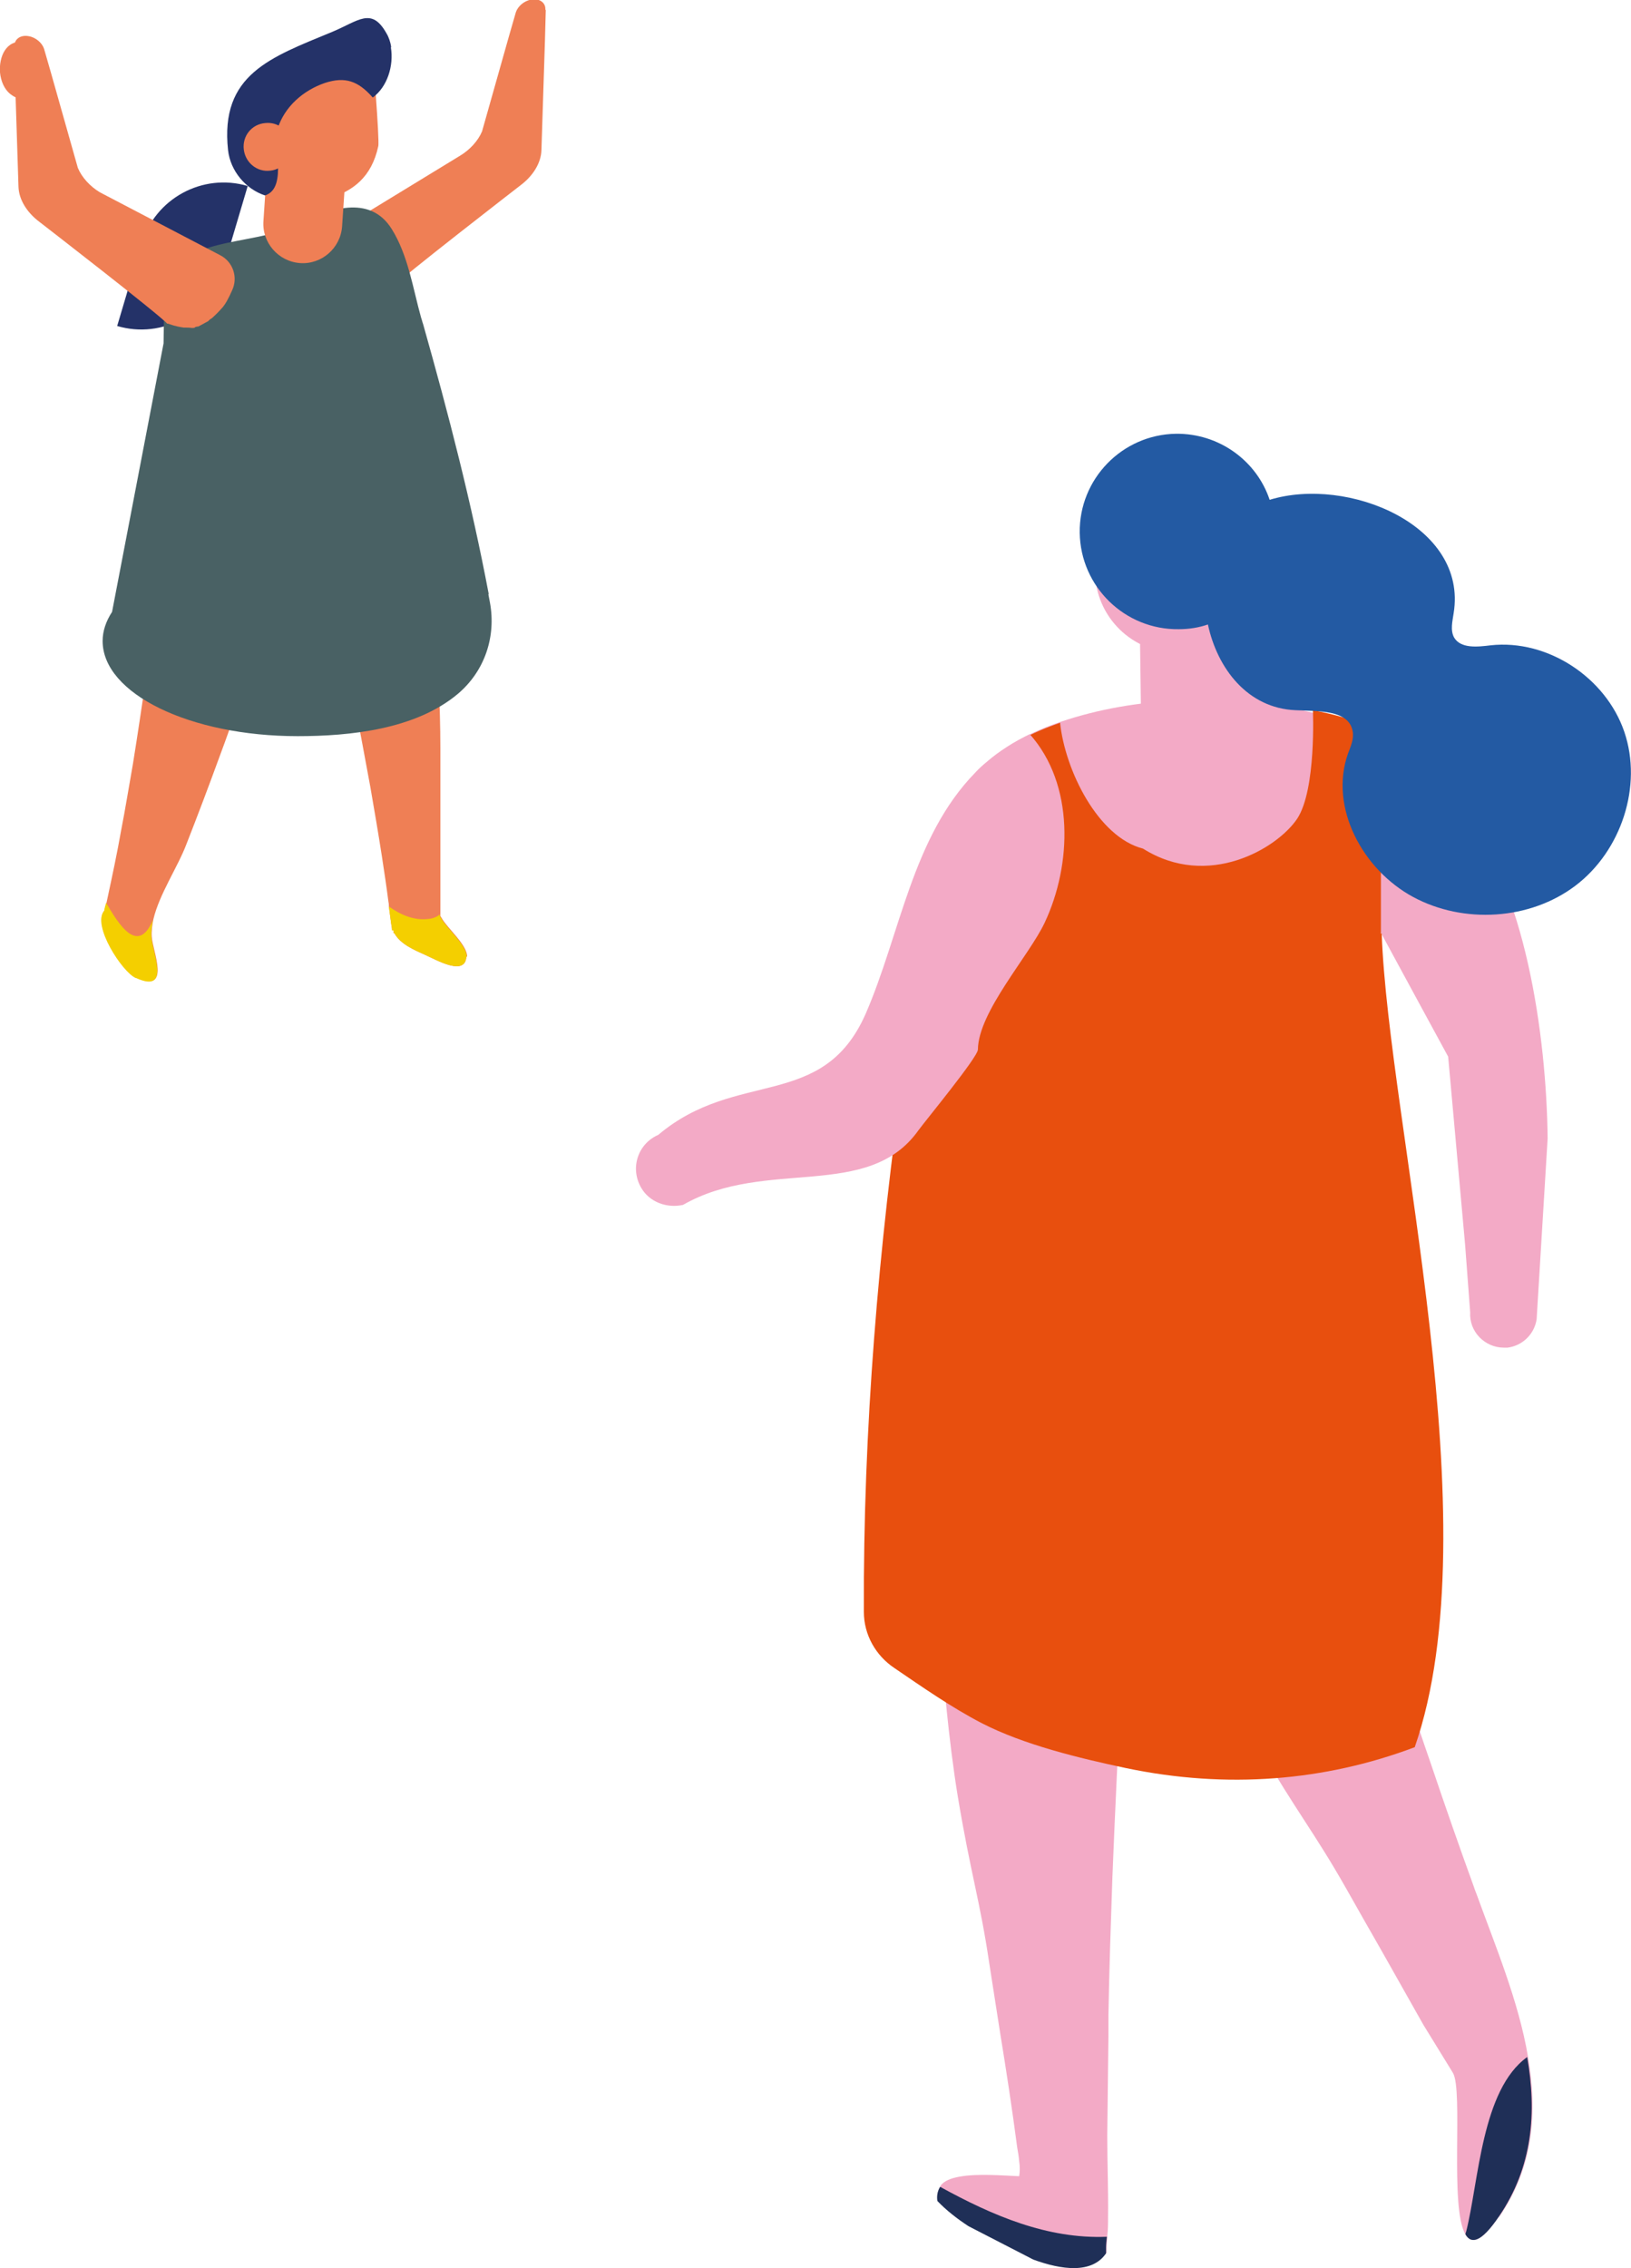 <?xml version="1.0" encoding="UTF-8"?>
<svg id="uuid-b50cf5fc-1403-42d1-8e95-507d116ccb27" data-name="Calque_2" xmlns="http://www.w3.org/2000/svg" viewBox="0 0 41.48 57.68">
  <defs>
    <style>
      .uuid-5109bf9c-516b-4d03-95f3-ef8bfa4879f9 {
        fill: #496164;
      }

      .uuid-f59c26aa-f21e-4c3e-a89f-ca199c5689b2 {
        fill: #f4cf00;
      }

      .uuid-a649b9d2-62cd-4e46-9594-11a73cc6eefa {
        fill: #f3aac6;
      }

      .uuid-3e659613-cf07-445b-917c-4c1f93e601db {
        fill: #243268;
      }

      .uuid-e49c2071-bea3-4884-aea3-7ff0a377ea29 {
        fill: #e84f0e;
      }

      .uuid-4a089c0b-0436-4c5e-a90f-6bf5f232d844 {
        fill: #1f2f57;
      }

      .uuid-d491ffd4-469a-4ae4-81ce-58edd090c3a9 {
        fill: #ef7f55;
      }

      .uuid-ef10e932-11bd-4c81-8f04-43bbb9036880 {
        fill: #235aa3;
      }
    </style>
  </defs>
  <g id="uuid-a3fe50f0-fb5c-4937-a798-fc362318becb" data-name="Les_personnages">
    <g id="uuid-20341dd2-9246-4cf6-ad62-16db62b746c0" data-name="Chara_x5F_Famille_x5F_HG">
      <path class="uuid-a649b9d2-62cd-4e46-9594-11a73cc6eefa" d="M38.11,56.38c-.43.63-.69.7-.84.44-.41-.68-.05-3.66-.32-4.11-.02-.03-.75-1.22-.75-1.22-.35-.62-.7-1.24-1.05-1.86-.31-.54-.61-1.07-.91-1.6-.81-1.43-1.25-1.93-2.26-3.67-1.01-1.72-2.15-4.15-3.14-6.49-.43-1-.83-1.98-1.18-2.89,0-.38.01-.76.07-1.14.31-1.03.92-2,1.74-2.63.1-.08.19-.14.3-.21.67-.21,1.77-.21,2.53.09l1.07-.43.05,3.89c.49,2.08,1.03,4.42,1.33,5.35.47,1.45,1.15,3.54,1.65,4.98.35,1.04.71,2.07,1.08,3.09.02.06.04.12.07.19.47,1.3,1.07,2.72,1.31,4.14.24,1.4.15,2.79-.73,4.07"/>
      <path class="uuid-a649b9d2-62cd-4e46-9594-11a73cc6eefa" d="M29.55,32.18c-.25,1.49-.56,3.23-.59,3.67-.04.59-.08,1.18-.12,1.77,0,.08-.01.16-.02.24-.1,1.55-.2,3.11-.28,4.66-.09,1.53-.19,3.72-.25,5.24-.04,1.16-.08,2.32-.1,3.47,0,.18,0,.36,0,.53-.01.85-.02,1.69-.03,2.54,0,.71.03,1.39.02,2.1,0,.15,0,.31-.02.46,0,.09-.01.18-.02.28,0,.05,0,.09,0,.14-.37.53-1.14.43-1.85.16l-1.65-.85c-.29-.19-.56-.4-.79-.64-.02-.12,0-.25.07-.36,0,0,0,0,0-.01.09-.12.26-.19.49-.23.44-.08,1.07-.03,1.51-.01,0,0,0,0,0,0,.02-.12.02-.25,0-.38-.01-.12-.03-.24-.05-.35,0,0,0,0,0,0-.13-.99-.28-1.97-.44-2.95-.09-.58-.18-1.15-.27-1.73-.24-1.62-.47-2.26-.8-4.24-.46-2.8-.66-7.05-.68-10.31.13-.36.28-3.87.47-4.2.73-.95,2.2-.95,3.33-1.17.04,0,.08,0,.12,0,.85-.02,1.57.48,1.85,1.19.11.29.15.62.1.97"/>
      <path class="uuid-4a089c0b-0436-4c5e-a90f-6bf5f232d844" d="M38.11,56.38c-.43.63-.69.7-.84.44,0-.03.01-.05.02-.08.32-1.27.39-3.6,1.55-4.43.24,1.4.15,2.79-.73,4.07"/>
      <path class="uuid-4a089c0b-0436-4c5e-a90f-6bf5f232d844" d="M23.91,55.6s0,0,0,.01c-.07.11-.09.24-.07.36.23.24.5.45.79.64l1.65.85c.71.26,1.49.37,1.85-.16,0-.05,0-.1,0-.14,0-.09.01-.19.02-.28-1.52.06-2.91-.54-4.24-1.27"/>
      <rect class="uuid-a649b9d2-62cd-4e46-9594-11a73cc6eefa" x="29" y="14.74" width="3.47" height="4.51" transform="translate(-.22 .41) rotate(-.76)"/>
      <path class="uuid-a649b9d2-62cd-4e46-9594-11a73cc6eefa" d="M27.85,14.54c.01,1.15.96,2.08,2.12,2.06.46,0,.88-.16,1.22-.42.52-.39.85-1.01.84-1.7-.01-1.15-.96-2.08-2.12-2.06-.04,0-.09,0-.13,0-1.09.08-1.94,1-1.93,2.11"/>
      <path class="uuid-a649b9d2-62cd-4e46-9594-11a73cc6eefa" d="M35.08,23.65c-.07.56-.12,1.12-.18,1.67-.28-.52-.65-.93-1.19-1.25-.35-.21-.91-.35-1.43-.36-.1-.07-.2-.13-.3-.19-1.09-.65-2.34-1.02-3.46-1.62-.29-.15-.57-.32-.85-.49,0,0,0,0-.01-.01-.11-.1-.23-.19-.35-.29-.09-.08-.17-.18-.26-.26-.13-.28-.48-.89-.22-.28-.27-.66-.67-1.22-1.21-1.58.39-.25.84-.46,1.34-.63,1.94-.66,4.14-.7,6.09-.31.53.11,1.02.24,1.43.41.11.04.21.09.3.14.89.46,1.65,1.2,2.4,2.06,1.61,1.85,2.15,5.67,2.18,8.29l-.28,4.6c-.06.38-.36.67-.74.72-.03,0-.06,0-.09,0-.49,0-.89-.41-.86-.9l-.13-1.73-.43-4.77s-1.43-2.63-1.71-3.15c-.03-.06-.05-.09-.05-.09"/>
      <path class="uuid-e49c2071-bea3-4884-aea3-7ff0a377ea29" d="M35.12,23.74v-5.13c-.09-.05-.19-.1-.3-.14-.42-.17-.9-.31-1.43-.41,0,0,.09,2.02-.4,2.76-.51.76-2.27,1.8-3.92.76-1.14-.29-1.98-1.98-2.11-3.2-.72.25-1.36.58-1.85,1.01-.1.09-.21.18-.3.28-.34,1.93-1.08,4.56-1.81,7.44-.66,4.59-1.05,9.25-1.03,13.88,0,.58.3,1.11.78,1.43.72.49,1.45,1,2.22,1.4,1.07.55,2.48.89,3.66,1.14,2.57.54,5.07.33,7.35-.53,1.97-5.67-.67-15.87-.84-20.69"/>
      <path class="uuid-ef10e932-11bd-4c81-8f04-43bbb9036880" d="M29.91,11.03c1.1-.01,2.05.69,2.38,1.68,1.99-.61,5.04.65,4.68,2.88-.03.21-.09.43.01.62.17.29.6.24.93.2,1.45-.16,2.93.82,3.4,2.2.47,1.38-.08,3.03-1.24,3.91-1.16.88-2.85.98-4.13.29-1.28-.69-2.14-2.27-1.66-3.64.07-.19.16-.38.12-.58-.1-.55-.89-.5-1.45-.53-1.22-.05-1.99-1.06-2.23-2.18-.23.08-.48.12-.74.12-1.37.02-2.5-1.08-2.52-2.45-.02-1.37,1.08-2.5,2.45-2.52"/>
      <path class="uuid-a649b9d2-62cd-4e46-9594-11a73cc6eefa" d="M16.74,28.86c2-1.69,4.19-.6,5.28-3.09.88-2.03,1.18-4.48,2.78-6.12.09-.1.19-.19.3-.28.31-.27.68-.5,1.09-.7,1.14,1.28,1.07,3.32.38,4.79-.4.85-1.69,2.27-1.7,3.23,0,.19-1.32,1.79-1.51,2.05-1.28,1.81-3.88.69-5.99,1.9-.41.09-.85-.07-1.06-.43-.3-.51-.08-1.13.43-1.35"/>
      <path class="uuid-d491ffd4-469a-4ae4-81ce-58edd090c3a9" d="M11.86,24.32c-.02.52-.76.09-1.03-.03-.29-.13-.65-.28-.8-.56,0,0-.01,0-.02,0,0-.02,0-.03,0-.05,0,0,0-.02-.01-.02-.01,0-.02,0-.03,0,0-.05-.01-.11-.02-.16-.02-.15-.04-.3-.06-.45,0-.04,0-.07-.01-.11h0s0,0,0,0c-.05-.39-.11-.79-.17-1.18-.09-.58-.19-1.16-.29-1.74-.14-.76-.28-1.52-.43-2.28-.16-.81-.33-1.63-.5-2.44-.04-.2-.08-.4-.13-.6,0-.81,0-1.61-.02-2.42.09,0,.19-.01.28-.02.01,0,.2.01.2,0,.16.02.31.05.46.09.02,0,.03,0,.04,0,0,0,.02,0,.04.02.06.03.13.05.2.08.4.18.79.38,1.18.58,0,.03,0,.07,0,.1.01.14.06.31.15.46,0,.04,0,.07.01.11,0,.07.02.13.02.2.03.23.05.47.08.71.02.21.04.43.06.64,0,.04,0,.08,0,.12.02.19.03.37.04.56,0,.02,0,.04,0,.07.02.34.04.69.05,1.03,0,.1,0,.2.01.3h0c.02.57.04,1.14.04,1.7,0,.81,0,1.63,0,2.44,0,.59,0,1.18,0,1.77v.05s.02.04.03.05c.14.26.66.69.65.99"/>
      <path class="uuid-d491ffd4-469a-4ae4-81ce-58edd090c3a9" d="M7.11,13.7c-.04.13-.04.31,0,.47,0,.04-.01.07-.02.11-.01.06-.03.13-.04.19-.05.22-.11.45-.16.67-.05.2-.11.4-.16.61,0,.04-.02.08-.03.12-.05.18-.1.35-.15.53,0,.02-.01.04-.02.06-.1.32-.2.64-.3.95-.03.09-.06.19-.1.28-.17.52-.36,1.05-.55,1.56-.27.74-.55,1.48-.84,2.22-.22.58-.69,1.27-.84,1.91,0,0,0,0,0,0-.03.15-.05.3-.04.44.02.37.51,1.45-.4,1.04-.34-.15-1.12-1.34-.8-1.71.01-.07.03-.14.05-.2.01-.05.02-.1.03-.14.12-.56.24-1.12.34-1.69.11-.56.2-1.13.3-1.69.12-.74.23-1.49.34-2.24.11-.8.22-1.61.33-2.41.04-.29.07-.58.11-.87.07-.54.14-1.08.21-1.62.04-.14.08-.28.12-.42.13.03.26.06.38.1.12.04.24.07.36.11.02,0,.2.09.2.09.16.08.3.17.45.26.01,0,.03.01.03.02,0,0,.02.02.03.03.06.05.12.1.17.15.36.32.69.66,1.02.99-.01.03-.02.06-.03.09"/>
      <path class="uuid-f59c26aa-f21e-4c3e-a89f-ca199c5689b2" d="M11.86,24.32c-.02.52-.76.09-1.03-.03-.29-.13-.65-.28-.8-.56,0,0-.01,0-.02,0,0-.02,0-.03,0-.05,0,0,0-.02-.01-.02-.01,0-.02,0-.03,0,0-.05-.01-.11-.02-.16-.02-.15-.04-.3-.06-.45.29.21.63.36.99.32.14-.01.24-.06.31-.12v.05s.02.04.03.05c.14.26.66.69.65.99"/>
      <path class="uuid-f59c26aa-f21e-4c3e-a89f-ca199c5689b2" d="M3.45,24.87c-.34-.15-1.12-1.34-.8-1.71.01-.07.03-.14.05-.2.32.55.81,1.34,1.19.43-.03.15-.05.29-.04.44.02.37.51,1.45-.39,1.04"/>
      <path class="uuid-d491ffd4-469a-4ae4-81ce-58edd090c3a9" d="M13.88.26l-.02.75-.09,2.81c-.01.32-.21.65-.53.89,0,0-3.13,2.42-3.25,2.59,0,0-.01,0-.02,0h0c-.07.02-.14.05-.2.06-.06.02-.15.03-.2.04-.07,0-.15,0-.21.01-.03,0-.05,0-.08-.01,0,0,0,0,0,0,.02,0,0-.02-.09-.03-.07-.04-.15-.08-.22-.12,0,0-.01,0-.02-.01-.06-.06-.07-.07-.07-.06,0,0-.02-.01-.03-.02-.08-.08-.16-.15-.24-.24-.21-.23-.4-.47-.58-.72l3.67-2.24c.25-.15.46-.38.56-.62l.69-2.44.17-.59c.05-.15.21-.29.39-.32,0,0,0,0,0,0,.21-.04.37.08.36.25"/>
      <path class="uuid-3e659613-cf07-445b-917c-4c1f93e601db" d="M6.3,4.73l-.62,2.09c-.34,1.15-1.55,1.81-2.7,1.47l.62-2.09c.34-1.15,1.55-1.81,2.7-1.47"/>
      <path class="uuid-5109bf9c-516b-4d03-95f3-ef8bfa4879f9" d="M12.43,15.11c-.44-2.33-1.02-4.57-1.67-6.87-.02-.05-.03-.11-.05-.16-.21-.75-.33-1.59-.75-2.26-.56-.89-1.6-.51-2.4-.11-1.18.59-3.11.24-3.38,1.71l-.02,1.31-1.31,6.83c-.15.23-.24.48-.24.74,0,1.34,2.22,2.42,4.96,2.42,1.33,0,3-.17,4.08-1.08.68-.58.97-1.45.81-2.32-.01-.07-.03-.14-.04-.21"/>
      <path class="uuid-d491ffd4-469a-4ae4-81ce-58edd090c3a9" d="M7.63,6.69h0c.55.04,1.03-.38,1.07-.93l.24-3.58-2-.14-.24,3.58c-.04.55.38,1.03.93,1.07"/>
      <path class="uuid-d491ffd4-469a-4ae4-81ce-58edd090c3a9" d="M8.39,5.05s-.01,0-.02,0c-.83.25-1.67-.36-1.77-1.24l-.13-1.2s2.98-1.05,3.01-1.06c-.02-.42.18,2.03.14,2.17-.17.79-.65,1.14-1.24,1.32"/>
      <path class="uuid-3e659613-cf07-445b-917c-4c1f93e601db" d="M9.95,1.2c-.02-.13-.06-.25-.12-.35-.38-.68-.71-.32-1.38-.04-1.57.65-2.86,1.08-2.65,3.01.06.53.45.99.94,1.15.31-.1.34-.46.33-.8-.08-.28-.12-.56-.01-.9.18-.56.65-.97,1.2-1.16.52-.17.85-.05,1.22.37.37-.27.54-.81.46-1.28"/>
      <path class="uuid-d491ffd4-469a-4ae4-81ce-58edd090c3a9" d="M7.41,3.67c.04.33-.21.64-.54.67-.33.04-.63-.2-.67-.54-.04-.34.2-.64.54-.67.33-.04.64.2.67.54"/>
      <path class="uuid-d491ffd4-469a-4ae4-81ce-58edd090c3a9" d="M.36,1.19l.02.75.09,2.81c.01.32.21.65.53.89,0,0,3.13,2.42,3.25,2.59,0,0,.01,0,.02,0h0c.07.02.14.05.2.06.06.02.15.03.2.04.07,0,.15,0,.21.01.03,0,.05,0,.08-.01,0,0,0,0,0,0-.02,0,0-.02.09-.03.07-.04.15-.08.22-.12,0,0,.01,0,.02-.01.06-.06.08-.07.07-.06,0,0,.02-.01.03-.02.09-.08.16-.15.24-.24.1-.1.19-.28.27-.46.16-.33.03-.73-.3-.9l-3.06-1.6c-.25-.15-.46-.38-.56-.62l-.69-2.44-.17-.59c-.05-.15-.21-.29-.39-.32,0,0,0,0,0,0-.21-.04-.37.08-.36.25"/>
      <path class="uuid-d491ffd4-469a-4ae4-81ce-58edd090c3a9" d="M0,1.84c.02.22.11.43.26.55.75.59.99-1.22.35-1.32C.16,1-.03,1.44,0,1.84"/>
    </g>
  </g>
</svg>